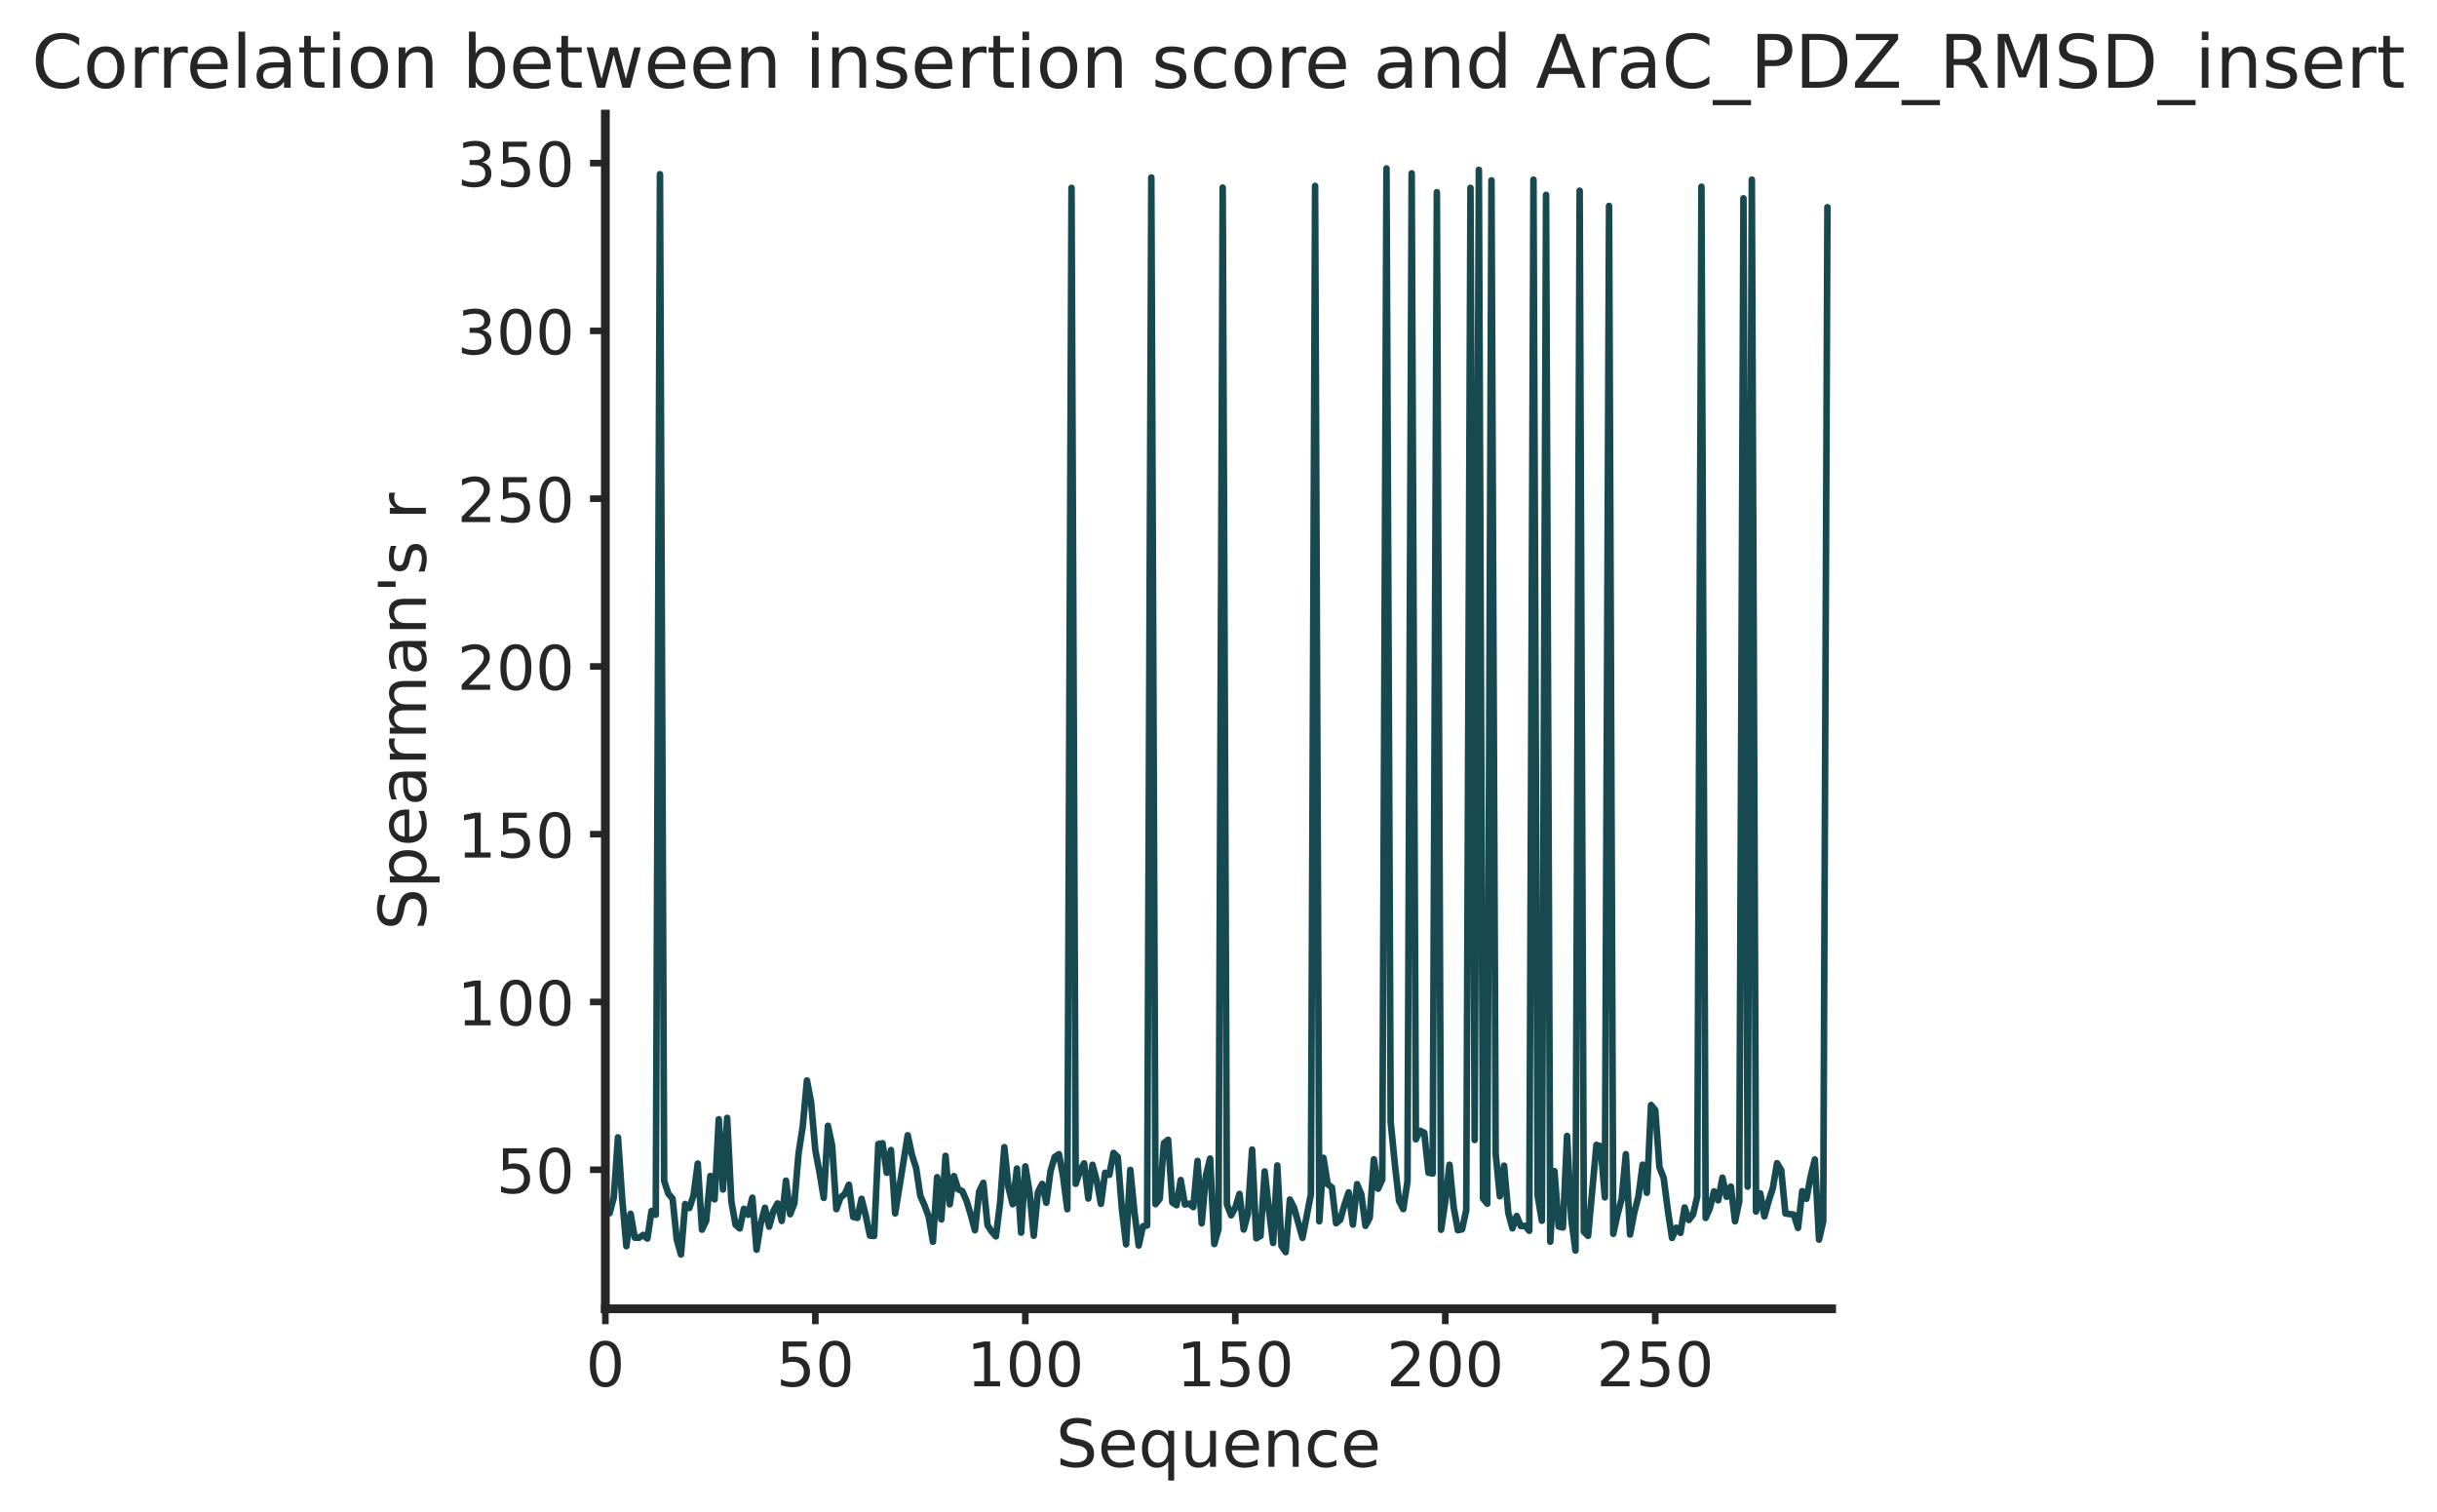 <?xml version="1.0" encoding="utf-8" standalone="no"?>
<!DOCTYPE svg PUBLIC "-//W3C//DTD SVG 1.1//EN"
  "http://www.w3.org/Graphics/SVG/1.1/DTD/svg11.dtd">
<!-- Created with matplotlib (https://matplotlib.org/) -->
<svg height="344.032pt" version="1.1" viewBox="0 0 554.473 344.032" width="554.473pt" xmlns="http://www.w3.org/2000/svg" xmlns:xlink="http://www.w3.org/1999/xlink">
 <defs>
  <style type="text/css">
*{stroke-linecap:butt;stroke-linejoin:round;}
  </style>
 </defs>
 <g id="figure_1">
  <g id="patch_1">
   <path d="M 0 344.032 
L 554.473 344.032 
L 554.473 0 
L 0 0 
z
" style="fill:#ffffff;"/>
  </g>
  <g id="axes_1">
   <g id="patch_2">
    <path d="M 137.736 297.765 
L 416.736 297.765 
L 416.736 25.965 
L 137.736 25.965 
z
" style="fill:#ffffff;"/>
   </g>
   <g id="matplotlib.axis_1">
    <g id="xtick_1">
     <g id="line2d_1">
      <defs>
       <path d="M 0 0 
L 0 3.5 
" id="m337287c656" style="stroke:#262626;stroke-width:1.5;"/>
      </defs>
      <g>
       <use style="fill:#262626;stroke:#262626;stroke-width:1.5;" x="137.736" xlink:href="#m337287c656" y="297.765"/>
      </g>
     </g>
     <g id="text_1">
      <!-- 0 -->
      <defs>
       <path d="M 31.781 66.406 
Q 24.172 66.406 20.328 58.906 
Q 16.5 51.422 16.5 36.375 
Q 16.5 21.391 20.328 13.891 
Q 24.172 6.391 31.781 6.391 
Q 39.453 6.391 43.281 13.891 
Q 47.125 21.391 47.125 36.375 
Q 47.125 51.422 43.281 58.906 
Q 39.453 66.406 31.781 66.406 
z
M 31.781 74.219 
Q 44.047 74.219 50.516 64.516 
Q 56.984 54.828 56.984 36.375 
Q 56.984 17.969 50.516 8.266 
Q 44.047 -1.422 31.781 -1.422 
Q 19.531 -1.422 13.062 8.266 
Q 6.594 17.969 6.594 36.375 
Q 6.594 54.828 13.062 64.516 
Q 19.531 74.219 31.781 74.219 
z
" id="DejaVuSans-48"/>
      </defs>
      <g style="fill:#262626;" transform="translate(133.283 315.403)scale(0.14 -0.14)">
       <use xlink:href="#DejaVuSans-48"/>
      </g>
     </g>
    </g>
    <g id="xtick_2">
     <g id="line2d_2">
      <g>
       <use style="fill:#262626;stroke:#262626;stroke-width:1.5;" x="185.51" xlink:href="#m337287c656" y="297.765"/>
      </g>
     </g>
     <g id="text_2">
      <!-- 50 -->
      <defs>
       <path d="M 10.797 72.906 
L 49.516 72.906 
L 49.516 64.594 
L 19.828 64.594 
L 19.828 46.734 
Q 21.969 47.469 24.109 47.828 
Q 26.266 48.188 28.422 48.188 
Q 40.625 48.188 47.75 41.5 
Q 54.891 34.812 54.891 23.391 
Q 54.891 11.625 47.562 5.094 
Q 40.234 -1.422 26.906 -1.422 
Q 22.312 -1.422 17.547 -0.641 
Q 12.797 0.141 7.719 1.703 
L 7.719 11.625 
Q 12.109 9.234 16.797 8.062 
Q 21.484 6.891 26.703 6.891 
Q 35.156 6.891 40.078 11.328 
Q 45.016 15.766 45.016 23.391 
Q 45.016 31 40.078 35.438 
Q 35.156 39.891 26.703 39.891 
Q 22.75 39.891 18.812 39.016 
Q 14.891 38.141 10.797 36.281 
z
" id="DejaVuSans-53"/>
      </defs>
      <g style="fill:#262626;" transform="translate(176.603 315.403)scale(0.14 -0.14)">
       <use xlink:href="#DejaVuSans-53"/>
       <use x="63.623" xlink:href="#DejaVuSans-48"/>
      </g>
     </g>
    </g>
    <g id="xtick_3">
     <g id="line2d_3">
      <g>
       <use style="fill:#262626;stroke:#262626;stroke-width:1.5;" x="233.284" xlink:href="#m337287c656" y="297.765"/>
      </g>
     </g>
     <g id="text_3">
      <!-- 100 -->
      <defs>
       <path d="M 12.406 8.297 
L 28.516 8.297 
L 28.516 63.922 
L 10.984 60.406 
L 10.984 69.391 
L 28.422 72.906 
L 38.281 72.906 
L 38.281 8.297 
L 54.391 8.297 
L 54.391 0 
L 12.406 0 
z
" id="DejaVuSans-49"/>
      </defs>
      <g style="fill:#262626;" transform="translate(219.923 315.403)scale(0.14 -0.14)">
       <use xlink:href="#DejaVuSans-49"/>
       <use x="63.623" xlink:href="#DejaVuSans-48"/>
       <use x="127.246" xlink:href="#DejaVuSans-48"/>
      </g>
     </g>
    </g>
    <g id="xtick_4">
     <g id="line2d_4">
      <g>
       <use style="fill:#262626;stroke:#262626;stroke-width:1.5;" x="281.058" xlink:href="#m337287c656" y="297.765"/>
      </g>
     </g>
     <g id="text_4">
      <!-- 150 -->
      <g style="fill:#262626;" transform="translate(267.697 315.403)scale(0.14 -0.14)">
       <use xlink:href="#DejaVuSans-49"/>
       <use x="63.623" xlink:href="#DejaVuSans-53"/>
       <use x="127.246" xlink:href="#DejaVuSans-48"/>
      </g>
     </g>
    </g>
    <g id="xtick_5">
     <g id="line2d_5">
      <g>
       <use style="fill:#262626;stroke:#262626;stroke-width:1.5;" x="328.832" xlink:href="#m337287c656" y="297.765"/>
      </g>
     </g>
     <g id="text_5">
      <!-- 200 -->
      <defs>
       <path d="M 19.188 8.297 
L 53.609 8.297 
L 53.609 0 
L 7.328 0 
L 7.328 8.297 
Q 12.938 14.109 22.625 23.891 
Q 32.328 33.688 34.812 36.531 
Q 39.547 41.844 41.422 45.531 
Q 43.312 49.219 43.312 52.781 
Q 43.312 58.594 39.234 62.25 
Q 35.156 65.922 28.609 65.922 
Q 23.969 65.922 18.812 64.312 
Q 13.672 62.703 7.812 59.422 
L 7.812 69.391 
Q 13.766 71.781 18.938 73 
Q 24.125 74.219 28.422 74.219 
Q 39.75 74.219 46.484 68.547 
Q 53.219 62.891 53.219 53.422 
Q 53.219 48.922 51.531 44.891 
Q 49.859 40.875 45.406 35.406 
Q 44.188 33.984 37.641 27.219 
Q 31.109 20.453 19.188 8.297 
z
" id="DejaVuSans-50"/>
      </defs>
      <g style="fill:#262626;" transform="translate(315.471 315.403)scale(0.14 -0.14)">
       <use xlink:href="#DejaVuSans-50"/>
       <use x="63.623" xlink:href="#DejaVuSans-48"/>
       <use x="127.246" xlink:href="#DejaVuSans-48"/>
      </g>
     </g>
    </g>
    <g id="xtick_6">
     <g id="line2d_6">
      <g>
       <use style="fill:#262626;stroke:#262626;stroke-width:1.5;" x="376.606" xlink:href="#m337287c656" y="297.765"/>
      </g>
     </g>
     <g id="text_6">
      <!-- 250 -->
      <g style="fill:#262626;" transform="translate(363.245 315.403)scale(0.14 -0.14)">
       <use xlink:href="#DejaVuSans-50"/>
       <use x="63.623" xlink:href="#DejaVuSans-53"/>
       <use x="127.246" xlink:href="#DejaVuSans-48"/>
      </g>
     </g>
    </g>
    <g id="text_7">
     <!-- Sequence -->
     <defs>
      <path d="M 53.516 70.516 
L 53.516 60.891 
Q 47.906 63.578 42.922 64.891 
Q 37.938 66.219 33.297 66.219 
Q 25.25 66.219 20.875 63.094 
Q 16.5 59.969 16.5 54.203 
Q 16.5 49.359 19.406 46.891 
Q 22.312 44.438 30.422 42.922 
L 36.375 41.703 
Q 47.406 39.594 52.656 34.297 
Q 57.906 29 57.906 20.125 
Q 57.906 9.516 50.797 4.047 
Q 43.703 -1.422 29.984 -1.422 
Q 24.812 -1.422 18.969 -0.25 
Q 13.141 0.922 6.891 3.219 
L 6.891 13.375 
Q 12.891 10.016 18.656 8.297 
Q 24.422 6.594 29.984 6.594 
Q 38.422 6.594 43.016 9.906 
Q 47.609 13.234 47.609 19.391 
Q 47.609 24.75 44.312 27.781 
Q 41.016 30.812 33.5 32.328 
L 27.484 33.5 
Q 16.453 35.688 11.516 40.375 
Q 6.594 45.062 6.594 53.422 
Q 6.594 63.094 13.406 68.656 
Q 20.219 74.219 32.172 74.219 
Q 37.312 74.219 42.625 73.281 
Q 47.953 72.359 53.516 70.516 
z
" id="DejaVuSans-83"/>
      <path d="M 56.203 29.594 
L 56.203 25.203 
L 14.891 25.203 
Q 15.484 15.922 20.484 11.062 
Q 25.484 6.203 34.422 6.203 
Q 39.594 6.203 44.453 7.469 
Q 49.312 8.734 54.109 11.281 
L 54.109 2.781 
Q 49.266 0.734 44.188 -0.344 
Q 39.109 -1.422 33.891 -1.422 
Q 20.797 -1.422 13.156 6.188 
Q 5.516 13.812 5.516 26.812 
Q 5.516 40.234 12.766 48.109 
Q 20.016 56 32.328 56 
Q 43.359 56 49.781 48.891 
Q 56.203 41.797 56.203 29.594 
z
M 47.219 32.234 
Q 47.125 39.594 43.094 43.984 
Q 39.062 48.391 32.422 48.391 
Q 24.906 48.391 20.391 44.141 
Q 15.875 39.891 15.188 32.172 
z
" id="DejaVuSans-101"/>
      <path d="M 14.797 27.297 
Q 14.797 17.391 18.875 11.75 
Q 22.953 6.109 30.078 6.109 
Q 37.203 6.109 41.297 11.75 
Q 45.406 17.391 45.406 27.297 
Q 45.406 37.203 41.297 42.844 
Q 37.203 48.484 30.078 48.484 
Q 22.953 48.484 18.875 42.844 
Q 14.797 37.203 14.797 27.297 
z
M 45.406 8.203 
Q 42.578 3.328 38.25 0.953 
Q 33.938 -1.422 27.875 -1.422 
Q 17.969 -1.422 11.734 6.484 
Q 5.516 14.406 5.516 27.297 
Q 5.516 40.188 11.734 48.094 
Q 17.969 56 27.875 56 
Q 33.938 56 38.25 53.625 
Q 42.578 51.266 45.406 46.391 
L 45.406 54.688 
L 54.391 54.688 
L 54.391 -20.797 
L 45.406 -20.797 
z
" id="DejaVuSans-113"/>
      <path d="M 8.5 21.578 
L 8.5 54.688 
L 17.484 54.688 
L 17.484 21.922 
Q 17.484 14.156 20.5 10.266 
Q 23.531 6.391 29.594 6.391 
Q 36.859 6.391 41.078 11.031 
Q 45.312 15.672 45.312 23.688 
L 45.312 54.688 
L 54.297 54.688 
L 54.297 0 
L 45.312 0 
L 45.312 8.406 
Q 42.047 3.422 37.719 1 
Q 33.406 -1.422 27.688 -1.422 
Q 18.266 -1.422 13.375 4.438 
Q 8.5 10.297 8.5 21.578 
z
M 31.109 56 
z
" id="DejaVuSans-117"/>
      <path d="M 54.891 33.016 
L 54.891 0 
L 45.906 0 
L 45.906 32.719 
Q 45.906 40.484 42.875 44.328 
Q 39.844 48.188 33.797 48.188 
Q 26.516 48.188 22.312 43.547 
Q 18.109 38.922 18.109 30.906 
L 18.109 0 
L 9.078 0 
L 9.078 54.688 
L 18.109 54.688 
L 18.109 46.188 
Q 21.344 51.125 25.703 53.562 
Q 30.078 56 35.797 56 
Q 45.219 56 50.047 50.172 
Q 54.891 44.344 54.891 33.016 
z
" id="DejaVuSans-110"/>
      <path d="M 48.781 52.594 
L 48.781 44.188 
Q 44.969 46.297 41.141 47.344 
Q 37.312 48.391 33.406 48.391 
Q 24.656 48.391 19.812 42.844 
Q 14.984 37.312 14.984 27.297 
Q 14.984 17.281 19.812 11.734 
Q 24.656 6.203 33.406 6.203 
Q 37.312 6.203 41.141 7.25 
Q 44.969 8.297 48.781 10.406 
L 48.781 2.094 
Q 45.016 0.344 40.984 -0.531 
Q 36.969 -1.422 32.422 -1.422 
Q 20.062 -1.422 12.781 6.344 
Q 5.516 14.109 5.516 27.297 
Q 5.516 40.672 12.859 48.328 
Q 20.219 56 33.016 56 
Q 37.156 56 41.109 55.141 
Q 45.062 54.297 48.781 52.594 
z
" id="DejaVuSans-99"/>
     </defs>
     <g style="fill:#262626;" transform="translate(240.239 333.712)scale(0.15 -0.15)">
      <use xlink:href="#DejaVuSans-83"/>
      <use x="63.477" xlink:href="#DejaVuSans-101"/>
      <use x="125" xlink:href="#DejaVuSans-113"/>
      <use x="188.477" xlink:href="#DejaVuSans-117"/>
      <use x="251.855" xlink:href="#DejaVuSans-101"/>
      <use x="313.379" xlink:href="#DejaVuSans-110"/>
      <use x="376.758" xlink:href="#DejaVuSans-99"/>
      <use x="431.738" xlink:href="#DejaVuSans-101"/>
     </g>
    </g>
   </g>
   <g id="matplotlib.axis_2">
    <g id="ytick_1">
     <g id="line2d_7">
      <defs>
       <path d="M 0 0 
L -3.5 0 
" id="m2edcc9184a" style="stroke:#262626;stroke-width:1.5;"/>
      </defs>
      <g>
       <use style="fill:#262626;stroke:#262626;stroke-width:1.5;" x="137.736" xlink:href="#m2edcc9184a" y="266.126"/>
      </g>
     </g>
     <g id="text_8">
      <!-- 50 -->
      <g style="fill:#262626;" transform="translate(112.921 271.445)scale(0.14 -0.14)">
       <use xlink:href="#DejaVuSans-53"/>
       <use x="63.623" xlink:href="#DejaVuSans-48"/>
      </g>
     </g>
    </g>
    <g id="ytick_2">
     <g id="line2d_8">
      <g>
       <use style="fill:#262626;stroke:#262626;stroke-width:1.5;" x="137.736" xlink:href="#m2edcc9184a" y="227.957"/>
      </g>
     </g>
     <g id="text_9">
      <!-- 100 -->
      <g style="fill:#262626;" transform="translate(104.014 233.276)scale(0.14 -0.14)">
       <use xlink:href="#DejaVuSans-49"/>
       <use x="63.623" xlink:href="#DejaVuSans-48"/>
       <use x="127.246" xlink:href="#DejaVuSans-48"/>
      </g>
     </g>
    </g>
    <g id="ytick_3">
     <g id="line2d_9">
      <g>
       <use style="fill:#262626;stroke:#262626;stroke-width:1.5;" x="137.736" xlink:href="#m2edcc9184a" y="189.788"/>
      </g>
     </g>
     <g id="text_10">
      <!-- 150 -->
      <g style="fill:#262626;" transform="translate(104.014 195.107)scale(0.14 -0.14)">
       <use xlink:href="#DejaVuSans-49"/>
       <use x="63.623" xlink:href="#DejaVuSans-53"/>
       <use x="127.246" xlink:href="#DejaVuSans-48"/>
      </g>
     </g>
    </g>
    <g id="ytick_4">
     <g id="line2d_10">
      <g>
       <use style="fill:#262626;stroke:#262626;stroke-width:1.5;" x="137.736" xlink:href="#m2edcc9184a" y="151.62"/>
      </g>
     </g>
     <g id="text_11">
      <!-- 200 -->
      <g style="fill:#262626;" transform="translate(104.014 156.939)scale(0.14 -0.14)">
       <use xlink:href="#DejaVuSans-50"/>
       <use x="63.623" xlink:href="#DejaVuSans-48"/>
       <use x="127.246" xlink:href="#DejaVuSans-48"/>
      </g>
     </g>
    </g>
    <g id="ytick_5">
     <g id="line2d_11">
      <g>
       <use style="fill:#262626;stroke:#262626;stroke-width:1.5;" x="137.736" xlink:href="#m2edcc9184a" y="113.451"/>
      </g>
     </g>
     <g id="text_12">
      <!-- 250 -->
      <g style="fill:#262626;" transform="translate(104.014 118.77)scale(0.14 -0.14)">
       <use xlink:href="#DejaVuSans-50"/>
       <use x="63.623" xlink:href="#DejaVuSans-53"/>
       <use x="127.246" xlink:href="#DejaVuSans-48"/>
      </g>
     </g>
    </g>
    <g id="ytick_6">
     <g id="line2d_12">
      <g>
       <use style="fill:#262626;stroke:#262626;stroke-width:1.5;" x="137.736" xlink:href="#m2edcc9184a" y="75.282"/>
      </g>
     </g>
     <g id="text_13">
      <!-- 300 -->
      <defs>
       <path d="M 40.578 39.312 
Q 47.656 37.797 51.625 33 
Q 55.609 28.219 55.609 21.188 
Q 55.609 10.406 48.188 4.484 
Q 40.766 -1.422 27.094 -1.422 
Q 22.516 -1.422 17.656 -0.516 
Q 12.797 0.391 7.625 2.203 
L 7.625 11.719 
Q 11.719 9.328 16.594 8.109 
Q 21.484 6.891 26.812 6.891 
Q 36.078 6.891 40.938 10.547 
Q 45.797 14.203 45.797 21.188 
Q 45.797 27.641 41.281 31.266 
Q 36.766 34.906 28.719 34.906 
L 20.219 34.906 
L 20.219 43.016 
L 29.109 43.016 
Q 36.375 43.016 40.234 45.922 
Q 44.094 48.828 44.094 54.297 
Q 44.094 59.906 40.109 62.906 
Q 36.141 65.922 28.719 65.922 
Q 24.656 65.922 20.016 65.031 
Q 15.375 64.156 9.812 62.312 
L 9.812 71.094 
Q 15.438 72.656 20.344 73.438 
Q 25.25 74.219 29.594 74.219 
Q 40.828 74.219 47.359 69.109 
Q 53.906 64.016 53.906 55.328 
Q 53.906 49.266 50.438 45.094 
Q 46.969 40.922 40.578 39.312 
z
" id="DejaVuSans-51"/>
      </defs>
      <g style="fill:#262626;" transform="translate(104.014 80.601)scale(0.14 -0.14)">
       <use xlink:href="#DejaVuSans-51"/>
       <use x="63.623" xlink:href="#DejaVuSans-48"/>
       <use x="127.246" xlink:href="#DejaVuSans-48"/>
      </g>
     </g>
    </g>
    <g id="ytick_7">
     <g id="line2d_13">
      <g>
       <use style="fill:#262626;stroke:#262626;stroke-width:1.5;" x="137.736" xlink:href="#m2edcc9184a" y="37.114"/>
      </g>
     </g>
     <g id="text_14">
      <!-- 350 -->
      <g style="fill:#262626;" transform="translate(104.014 42.433)scale(0.14 -0.14)">
       <use xlink:href="#DejaVuSans-51"/>
       <use x="63.623" xlink:href="#DejaVuSans-53"/>
       <use x="127.246" xlink:href="#DejaVuSans-48"/>
      </g>
     </g>
    </g>
    <g id="text_15">
     <!-- Spearman's r -->
     <defs>
      <path d="M 18.109 8.203 
L 18.109 -20.797 
L 9.078 -20.797 
L 9.078 54.688 
L 18.109 54.688 
L 18.109 46.391 
Q 20.953 51.266 25.266 53.625 
Q 29.594 56 35.594 56 
Q 45.562 56 51.781 48.094 
Q 58.016 40.188 58.016 27.297 
Q 58.016 14.406 51.781 6.484 
Q 45.562 -1.422 35.594 -1.422 
Q 29.594 -1.422 25.266 0.953 
Q 20.953 3.328 18.109 8.203 
z
M 48.688 27.297 
Q 48.688 37.203 44.609 42.844 
Q 40.531 48.484 33.406 48.484 
Q 26.266 48.484 22.188 42.844 
Q 18.109 37.203 18.109 27.297 
Q 18.109 17.391 22.188 11.75 
Q 26.266 6.109 33.406 6.109 
Q 40.531 6.109 44.609 11.75 
Q 48.688 17.391 48.688 27.297 
z
" id="DejaVuSans-112"/>
      <path d="M 34.281 27.484 
Q 23.391 27.484 19.188 25 
Q 14.984 22.516 14.984 16.5 
Q 14.984 11.719 18.141 8.906 
Q 21.297 6.109 26.703 6.109 
Q 34.188 6.109 38.703 11.406 
Q 43.219 16.703 43.219 25.484 
L 43.219 27.484 
z
M 52.203 31.203 
L 52.203 0 
L 43.219 0 
L 43.219 8.297 
Q 40.141 3.328 35.547 0.953 
Q 30.953 -1.422 24.312 -1.422 
Q 15.922 -1.422 10.953 3.297 
Q 6 8.016 6 15.922 
Q 6 25.141 12.172 29.828 
Q 18.359 34.516 30.609 34.516 
L 43.219 34.516 
L 43.219 35.406 
Q 43.219 41.609 39.141 45 
Q 35.062 48.391 27.688 48.391 
Q 23 48.391 18.547 47.266 
Q 14.109 46.141 10.016 43.891 
L 10.016 52.203 
Q 14.938 54.109 19.578 55.047 
Q 24.219 56 28.609 56 
Q 40.484 56 46.344 49.844 
Q 52.203 43.703 52.203 31.203 
z
" id="DejaVuSans-97"/>
      <path d="M 41.109 46.297 
Q 39.594 47.172 37.812 47.578 
Q 36.031 48 33.891 48 
Q 26.266 48 22.188 43.047 
Q 18.109 38.094 18.109 28.812 
L 18.109 0 
L 9.078 0 
L 9.078 54.688 
L 18.109 54.688 
L 18.109 46.188 
Q 20.953 51.172 25.484 53.578 
Q 30.031 56 36.531 56 
Q 37.453 56 38.578 55.875 
Q 39.703 55.766 41.062 55.516 
z
" id="DejaVuSans-114"/>
      <path d="M 52 44.188 
Q 55.375 50.25 60.062 53.125 
Q 64.75 56 71.094 56 
Q 79.641 56 84.281 50.016 
Q 88.922 44.047 88.922 33.016 
L 88.922 0 
L 79.891 0 
L 79.891 32.719 
Q 79.891 40.578 77.094 44.375 
Q 74.312 48.188 68.609 48.188 
Q 61.625 48.188 57.562 43.547 
Q 53.516 38.922 53.516 30.906 
L 53.516 0 
L 44.484 0 
L 44.484 32.719 
Q 44.484 40.625 41.703 44.406 
Q 38.922 48.188 33.109 48.188 
Q 26.219 48.188 22.156 43.531 
Q 18.109 38.875 18.109 30.906 
L 18.109 0 
L 9.078 0 
L 9.078 54.688 
L 18.109 54.688 
L 18.109 46.188 
Q 21.188 51.219 25.484 53.609 
Q 29.781 56 35.688 56 
Q 41.656 56 45.828 52.969 
Q 50 49.953 52 44.188 
z
" id="DejaVuSans-109"/>
      <path d="M 17.922 72.906 
L 17.922 45.797 
L 9.625 45.797 
L 9.625 72.906 
z
" id="DejaVuSans-39"/>
      <path d="M 44.281 53.078 
L 44.281 44.578 
Q 40.484 46.531 36.375 47.5 
Q 32.281 48.484 27.875 48.484 
Q 21.188 48.484 17.844 46.438 
Q 14.5 44.391 14.5 40.281 
Q 14.5 37.156 16.891 35.375 
Q 19.281 33.594 26.516 31.984 
L 29.594 31.297 
Q 39.156 29.25 43.188 25.516 
Q 47.219 21.781 47.219 15.094 
Q 47.219 7.469 41.188 3.016 
Q 35.156 -1.422 24.609 -1.422 
Q 20.219 -1.422 15.453 -0.562 
Q 10.688 0.297 5.422 2 
L 5.422 11.281 
Q 10.406 8.688 15.234 7.391 
Q 20.062 6.109 24.812 6.109 
Q 31.156 6.109 34.562 8.281 
Q 37.984 10.453 37.984 14.406 
Q 37.984 18.062 35.516 20.016 
Q 33.062 21.969 24.703 23.781 
L 21.578 24.516 
Q 13.234 26.266 9.516 29.906 
Q 5.812 33.547 5.812 39.891 
Q 5.812 47.609 11.281 51.797 
Q 16.75 56 26.812 56 
Q 31.781 56 36.172 55.266 
Q 40.578 54.547 44.281 53.078 
z
" id="DejaVuSans-115"/>
      <path id="DejaVuSans-32"/>
     </defs>
     <g style="fill:#262626;" transform="translate(96.894 211.641)rotate(-90)scale(0.15 -0.15)">
      <use xlink:href="#DejaVuSans-83"/>
      <use x="63.477" xlink:href="#DejaVuSans-112"/>
      <use x="126.953" xlink:href="#DejaVuSans-101"/>
      <use x="188.477" xlink:href="#DejaVuSans-97"/>
      <use x="249.756" xlink:href="#DejaVuSans-114"/>
      <use x="289.119" xlink:href="#DejaVuSans-109"/>
      <use x="386.531" xlink:href="#DejaVuSans-97"/>
      <use x="447.811" xlink:href="#DejaVuSans-110"/>
      <use x="511.189" xlink:href="#DejaVuSans-39"/>
      <use x="538.68" xlink:href="#DejaVuSans-115"/>
      <use x="590.779" xlink:href="#DejaVuSans-32"/>
      <use x="622.566" xlink:href="#DejaVuSans-114"/>
     </g>
    </g>
   </g>
   <g id="line2d_14">
    <path clip-path="url(#p4c42e54d33)" d="M 137.736 273.068 
L 138.692 276.019 
L 139.647 272.466 
L 140.603 258.753 
L 141.558 272.654 
L 142.514 283.523 
L 143.469 276.146 
L 144.425 281.579 
L 145.38 281.601 
L 146.336 280.954 
L 147.291 281.781 
L 148.247 275.499 
L 149.202 276.354 
L 150.158 39.63 
L 151.113 268.685 
L 152.069 271.588 
L 153.024 272.694 
L 153.98 282.032 
L 154.935 285.411 
L 155.89 273.926 
L 156.846 274.845 
L 157.801 271.949 
L 158.757 264.722 
L 159.712 279.761 
L 160.668 277.766 
L 161.623 267.543 
L 162.579 272.876 
L 163.534 254.648 
L 164.49 270.625 
L 165.445 254.328 
L 166.401 273.335 
L 167.356 278.644 
L 168.312 279.481 
L 169.267 275.009 
L 170.223 276.363 
L 171.178 272.483 
L 172.134 284.318 
L 173.089 278.315 
L 174.045 274.778 
L 175 279.077 
L 175.956 275.561 
L 176.911 273.793 
L 177.867 277.772 
L 178.822 268.606 
L 179.777 276.242 
L 180.733 273.799 
L 181.688 262.452 
L 182.644 256.261 
L 183.599 245.817 
L 184.555 250.876 
L 185.51 261.706 
L 186.466 266.751 
L 187.421 272.539 
L 188.377 256.121 
L 189.332 260.684 
L 190.288 275.096 
L 191.243 272.421 
L 192.199 271.677 
L 193.154 269.542 
L 194.11 276.856 
L 195.065 277.086 
L 196.021 272.743 
L 196.976 276.526 
L 197.932 281.116 
L 198.887 281.198 
L 199.843 260.273 
L 200.798 260.099 
L 201.753 266.821 
L 202.709 261.644 
L 203.664 276.07 
L 206.531 258.282 
L 207.486 262.737 
L 208.442 265.739 
L 209.397 272.078 
L 210.353 274.234 
L 211.308 276.847 
L 212.264 282.509 
L 213.219 267.823 
L 214.175 277.431 
L 215.13 262.957 
L 216.086 274.003 
L 217.041 267.571 
L 217.997 270.577 
L 218.952 270.995 
L 219.908 273.188 
L 220.863 276.335 
L 221.819 279.892 
L 222.774 271.125 
L 223.73 269.102 
L 224.685 278.759 
L 225.64 280.192 
L 226.596 281.289 
L 227.551 273.62 
L 228.507 260.986 
L 229.462 270.169 
L 230.418 273.986 
L 231.373 265.845 
L 232.329 280.432 
L 233.284 265.359 
L 234.24 271.227 
L 235.195 281.134 
L 236.151 271.242 
L 237.106 269.351 
L 238.062 273.642 
L 239.017 266.43 
L 239.973 263.219 
L 240.928 262.582 
L 241.884 267.703 
L 242.839 275.113 
L 243.795 42.731 
L 244.75 269.338 
L 245.706 266.329 
L 246.661 264.67 
L 247.617 272.677 
L 248.572 265 
L 249.527 268.613 
L 250.483 273.897 
L 251.438 266.814 
L 252.394 267.285 
L 253.349 262.293 
L 254.305 263.211 
L 255.26 275.127 
L 256.216 283.105 
L 257.171 266.159 
L 258.127 275.934 
L 259.082 283.365 
L 260.038 279.003 
L 260.993 278.81 
L 261.949 40.368 
L 262.904 273.969 
L 263.86 272.74 
L 264.815 260.07 
L 265.771 259.308 
L 266.726 273.552 
L 267.682 274.188 
L 268.637 268.467 
L 269.593 274.038 
L 270.548 273.827 
L 271.503 274.631 
L 272.459 264.121 
L 273.414 278.327 
L 274.37 267.493 
L 275.325 263.582 
L 276.281 283.034 
L 277.236 279.639 
L 278.192 42.673 
L 279.147 273.989 
L 280.103 276.491 
L 281.058 274.773 
L 282.014 271.622 
L 282.969 279.734 
L 283.925 276.108 
L 284.88 261.534 
L 285.836 281.726 
L 286.791 281.189 
L 287.747 266.51 
L 288.702 275.188 
L 289.658 282.794 
L 290.613 265.148 
L 291.569 283.448 
L 292.524 284.882 
L 293.48 272.9 
L 294.435 274.8 
L 296.346 281.635 
L 298.257 271.703 
L 299.212 42.292 
L 300.168 277.863 
L 301.123 263.415 
L 302.079 269.417 
L 303.034 270.142 
L 303.99 278.302 
L 304.945 277.498 
L 305.901 274.079 
L 306.856 271.27 
L 307.812 278.608 
L 308.767 269.4 
L 309.723 271.72 
L 310.678 278.894 
L 311.634 277.072 
L 312.589 263.762 
L 313.545 270.45 
L 314.5 268.355 
L 315.456 38.32 
L 316.411 255.246 
L 317.367 264.947 
L 318.322 273.224 
L 319.277 275.084 
L 320.233 268.781 
L 321.188 39.441 
L 322.144 259.211 
L 323.099 257.263 
L 324.055 257.709 
L 325.01 266.801 
L 325.966 266.997 
L 326.921 43.723 
L 327.877 279.786 
L 328.832 273.354 
L 329.788 264.984 
L 330.743 274.646 
L 331.699 279.89 
L 332.654 279.678 
L 333.61 275.271 
L 334.565 42.735 
L 335.521 259.368 
L 336.476 38.637 
L 337.432 272.692 
L 338.387 273.854 
L 339.343 41.035 
L 340.298 262.525 
L 341.253 272.157 
L 342.209 265.205 
L 343.164 275.889 
L 344.12 279.462 
L 345.075 276.644 
L 346.031 278.953 
L 346.986 278.887 
L 347.942 280.007 
L 348.897 40.864 
L 349.853 272.022 
L 350.808 277.737 
L 351.764 44.329 
L 352.719 282.506 
L 353.675 266.442 
L 354.63 279.049 
L 355.586 279.271 
L 356.541 258.426 
L 357.497 277.269 
L 358.452 284.518 
L 359.408 43.392 
L 360.363 280.23 
L 361.319 281.176 
L 363.23 260.469 
L 364.185 260.789 
L 365.14 272.421 
L 366.096 46.846 
L 367.051 280.706 
L 368.007 276.413 
L 368.962 272.756 
L 369.918 262.58 
L 370.873 280.868 
L 371.829 275.877 
L 372.784 272.192 
L 373.74 264.964 
L 374.695 271.369 
L 375.651 251.393 
L 376.606 252.533 
L 377.562 265.568 
L 378.517 267.976 
L 379.473 275.376 
L 380.428 281.652 
L 381.384 279.317 
L 382.339 280.494 
L 383.295 274.707 
L 384.25 277.573 
L 385.206 276.318 
L 386.161 272.239 
L 387.117 42.48 
L 388.072 277.088 
L 389.027 274.883 
L 389.983 271.046 
L 390.938 273.09 
L 391.894 267.925 
L 392.849 272.291 
L 393.805 269.957 
L 394.76 277.863 
L 395.716 273.319 
L 396.671 45.116 
L 397.627 269.979 
L 398.582 40.861 
L 399.538 275.647 
L 400.493 271.502 
L 401.449 276.742 
L 402.404 273.256 
L 403.36 270.301 
L 404.315 264.63 
L 405.271 266.212 
L 406.226 276.085 
L 408.137 276.339 
L 409.093 279.359 
L 410.048 271.001 
L 411.003 272.744 
L 411.959 267.668 
L 412.914 263.796 
L 413.87 282.022 
L 414.825 277.85 
L 415.781 47.147 
L 415.781 47.147 
" style="fill:none;stroke:#174950;stroke-linecap:round;stroke-width:1.5;"/>
   </g>
   <g id="patch_3">
    <path d="M 137.736 297.765 
L 137.736 25.965 
" style="fill:none;stroke:#262626;stroke-linecap:square;stroke-linejoin:miter;stroke-width:2;"/>
   </g>
   <g id="patch_4">
    <path d="M 137.736 297.765 
L 416.736 297.765 
" style="fill:none;stroke:#262626;stroke-linecap:square;stroke-linejoin:miter;stroke-width:2;"/>
   </g>
   <g id="text_16">
    <!-- Correlation between insertion score and AraC_PDZ_RMSD_insert -->
    <defs>
     <path d="M 64.406 67.281 
L 64.406 56.891 
Q 59.422 61.531 53.781 63.812 
Q 48.141 66.109 41.797 66.109 
Q 29.297 66.109 22.656 58.469 
Q 16.016 50.828 16.016 36.375 
Q 16.016 21.969 22.656 14.328 
Q 29.297 6.688 41.797 6.688 
Q 48.141 6.688 53.781 8.984 
Q 59.422 11.281 64.406 15.922 
L 64.406 5.609 
Q 59.234 2.094 53.438 0.328 
Q 47.656 -1.422 41.219 -1.422 
Q 24.656 -1.422 15.125 8.703 
Q 5.609 18.844 5.609 36.375 
Q 5.609 53.953 15.125 64.078 
Q 24.656 74.219 41.219 74.219 
Q 47.75 74.219 53.531 72.484 
Q 59.328 70.75 64.406 67.281 
z
" id="DejaVuSans-67"/>
     <path d="M 30.609 48.391 
Q 23.391 48.391 19.188 42.75 
Q 14.984 37.109 14.984 27.297 
Q 14.984 17.484 19.156 11.844 
Q 23.344 6.203 30.609 6.203 
Q 37.797 6.203 41.984 11.859 
Q 46.188 17.531 46.188 27.297 
Q 46.188 37.016 41.984 42.703 
Q 37.797 48.391 30.609 48.391 
z
M 30.609 56 
Q 42.328 56 49.016 48.375 
Q 55.719 40.766 55.719 27.297 
Q 55.719 13.875 49.016 6.219 
Q 42.328 -1.422 30.609 -1.422 
Q 18.844 -1.422 12.172 6.219 
Q 5.516 13.875 5.516 27.297 
Q 5.516 40.766 12.172 48.375 
Q 18.844 56 30.609 56 
z
" id="DejaVuSans-111"/>
     <path d="M 9.422 75.984 
L 18.406 75.984 
L 18.406 0 
L 9.422 0 
z
" id="DejaVuSans-108"/>
     <path d="M 18.312 70.219 
L 18.312 54.688 
L 36.812 54.688 
L 36.812 47.703 
L 18.312 47.703 
L 18.312 18.016 
Q 18.312 11.328 20.141 9.422 
Q 21.969 7.516 27.594 7.516 
L 36.812 7.516 
L 36.812 0 
L 27.594 0 
Q 17.188 0 13.234 3.875 
Q 9.281 7.766 9.281 18.016 
L 9.281 47.703 
L 2.688 47.703 
L 2.688 54.688 
L 9.281 54.688 
L 9.281 70.219 
z
" id="DejaVuSans-116"/>
     <path d="M 9.422 54.688 
L 18.406 54.688 
L 18.406 0 
L 9.422 0 
z
M 9.422 75.984 
L 18.406 75.984 
L 18.406 64.594 
L 9.422 64.594 
z
" id="DejaVuSans-105"/>
     <path d="M 48.688 27.297 
Q 48.688 37.203 44.609 42.844 
Q 40.531 48.484 33.406 48.484 
Q 26.266 48.484 22.188 42.844 
Q 18.109 37.203 18.109 27.297 
Q 18.109 17.391 22.188 11.75 
Q 26.266 6.109 33.406 6.109 
Q 40.531 6.109 44.609 11.75 
Q 48.688 17.391 48.688 27.297 
z
M 18.109 46.391 
Q 20.953 51.266 25.266 53.625 
Q 29.594 56 35.594 56 
Q 45.562 56 51.781 48.094 
Q 58.016 40.188 58.016 27.297 
Q 58.016 14.406 51.781 6.484 
Q 45.562 -1.422 35.594 -1.422 
Q 29.594 -1.422 25.266 0.953 
Q 20.953 3.328 18.109 8.203 
L 18.109 0 
L 9.078 0 
L 9.078 75.984 
L 18.109 75.984 
z
" id="DejaVuSans-98"/>
     <path d="M 4.203 54.688 
L 13.188 54.688 
L 24.422 12.016 
L 35.594 54.688 
L 46.188 54.688 
L 57.422 12.016 
L 68.609 54.688 
L 77.594 54.688 
L 63.281 0 
L 52.688 0 
L 40.922 44.828 
L 29.109 0 
L 18.5 0 
z
" id="DejaVuSans-119"/>
     <path d="M 45.406 46.391 
L 45.406 75.984 
L 54.391 75.984 
L 54.391 0 
L 45.406 0 
L 45.406 8.203 
Q 42.578 3.328 38.25 0.953 
Q 33.938 -1.422 27.875 -1.422 
Q 17.969 -1.422 11.734 6.484 
Q 5.516 14.406 5.516 27.297 
Q 5.516 40.188 11.734 48.094 
Q 17.969 56 27.875 56 
Q 33.938 56 38.25 53.625 
Q 42.578 51.266 45.406 46.391 
z
M 14.797 27.297 
Q 14.797 17.391 18.875 11.75 
Q 22.953 6.109 30.078 6.109 
Q 37.203 6.109 41.297 11.75 
Q 45.406 17.391 45.406 27.297 
Q 45.406 37.203 41.297 42.844 
Q 37.203 48.484 30.078 48.484 
Q 22.953 48.484 18.875 42.844 
Q 14.797 37.203 14.797 27.297 
z
" id="DejaVuSans-100"/>
     <path d="M 34.188 63.188 
L 20.797 26.906 
L 47.609 26.906 
z
M 28.609 72.906 
L 39.797 72.906 
L 67.578 0 
L 57.328 0 
L 50.688 18.703 
L 17.828 18.703 
L 11.188 0 
L 0.781 0 
z
" id="DejaVuSans-65"/>
     <path d="M 50.984 -16.609 
L 50.984 -23.578 
L -0.984 -23.578 
L -0.984 -16.609 
z
" id="DejaVuSans-95"/>
     <path d="M 19.672 64.797 
L 19.672 37.406 
L 32.078 37.406 
Q 38.969 37.406 42.719 40.969 
Q 46.484 44.531 46.484 51.125 
Q 46.484 57.672 42.719 61.234 
Q 38.969 64.797 32.078 64.797 
z
M 9.812 72.906 
L 32.078 72.906 
Q 44.344 72.906 50.609 67.359 
Q 56.891 61.812 56.891 51.125 
Q 56.891 40.328 50.609 34.812 
Q 44.344 29.297 32.078 29.297 
L 19.672 29.297 
L 19.672 0 
L 9.812 0 
z
" id="DejaVuSans-80"/>
     <path d="M 19.672 64.797 
L 19.672 8.109 
L 31.594 8.109 
Q 46.688 8.109 53.688 14.938 
Q 60.688 21.781 60.688 36.531 
Q 60.688 51.172 53.688 57.984 
Q 46.688 64.797 31.594 64.797 
z
M 9.812 72.906 
L 30.078 72.906 
Q 51.266 72.906 61.172 64.094 
Q 71.094 55.281 71.094 36.531 
Q 71.094 17.672 61.125 8.828 
Q 51.172 0 30.078 0 
L 9.812 0 
z
" id="DejaVuSans-68"/>
     <path d="M 5.609 72.906 
L 62.891 72.906 
L 62.891 65.375 
L 16.797 8.297 
L 64.016 8.297 
L 64.016 0 
L 4.5 0 
L 4.5 7.516 
L 50.594 64.594 
L 5.609 64.594 
z
" id="DejaVuSans-90"/>
     <path d="M 44.391 34.188 
Q 47.562 33.109 50.562 29.594 
Q 53.562 26.078 56.594 19.922 
L 66.609 0 
L 56 0 
L 46.688 18.703 
Q 43.062 26.031 39.672 28.422 
Q 36.281 30.812 30.422 30.812 
L 19.672 30.812 
L 19.672 0 
L 9.812 0 
L 9.812 72.906 
L 32.078 72.906 
Q 44.578 72.906 50.734 67.672 
Q 56.891 62.453 56.891 51.906 
Q 56.891 45.016 53.688 40.469 
Q 50.484 35.938 44.391 34.188 
z
M 19.672 64.797 
L 19.672 38.922 
L 32.078 38.922 
Q 39.203 38.922 42.844 42.219 
Q 46.484 45.516 46.484 51.906 
Q 46.484 58.297 42.844 61.547 
Q 39.203 64.797 32.078 64.797 
z
" id="DejaVuSans-82"/>
     <path d="M 9.812 72.906 
L 24.516 72.906 
L 43.109 23.297 
L 61.812 72.906 
L 76.516 72.906 
L 76.516 0 
L 66.891 0 
L 66.891 64.016 
L 48.094 14.016 
L 38.188 14.016 
L 19.391 64.016 
L 19.391 0 
L 9.812 0 
z
" id="DejaVuSans-77"/>
    </defs>
    <g style="fill:#262626;" transform="translate(7.2 19.965)scale(0.168 -0.168)">
     <use xlink:href="#DejaVuSans-67"/>
     <use x="69.824" xlink:href="#DejaVuSans-111"/>
     <use x="131.006" xlink:href="#DejaVuSans-114"/>
     <use x="170.369" xlink:href="#DejaVuSans-114"/>
     <use x="209.232" xlink:href="#DejaVuSans-101"/>
     <use x="270.756" xlink:href="#DejaVuSans-108"/>
     <use x="298.539" xlink:href="#DejaVuSans-97"/>
     <use x="359.818" xlink:href="#DejaVuSans-116"/>
     <use x="399.027" xlink:href="#DejaVuSans-105"/>
     <use x="426.811" xlink:href="#DejaVuSans-111"/>
     <use x="487.992" xlink:href="#DejaVuSans-110"/>
     <use x="551.371" xlink:href="#DejaVuSans-32"/>
     <use x="583.158" xlink:href="#DejaVuSans-98"/>
     <use x="646.635" xlink:href="#DejaVuSans-101"/>
     <use x="708.158" xlink:href="#DejaVuSans-116"/>
     <use x="747.367" xlink:href="#DejaVuSans-119"/>
     <use x="829.154" xlink:href="#DejaVuSans-101"/>
     <use x="890.678" xlink:href="#DejaVuSans-101"/>
     <use x="952.201" xlink:href="#DejaVuSans-110"/>
     <use x="1015.58" xlink:href="#DejaVuSans-32"/>
     <use x="1047.367" xlink:href="#DejaVuSans-105"/>
     <use x="1075.15" xlink:href="#DejaVuSans-110"/>
     <use x="1138.529" xlink:href="#DejaVuSans-115"/>
     <use x="1190.629" xlink:href="#DejaVuSans-101"/>
     <use x="1252.152" xlink:href="#DejaVuSans-114"/>
     <use x="1293.266" xlink:href="#DejaVuSans-116"/>
     <use x="1332.475" xlink:href="#DejaVuSans-105"/>
     <use x="1360.258" xlink:href="#DejaVuSans-111"/>
     <use x="1421.439" xlink:href="#DejaVuSans-110"/>
     <use x="1484.818" xlink:href="#DejaVuSans-32"/>
     <use x="1516.605" xlink:href="#DejaVuSans-115"/>
     <use x="1568.705" xlink:href="#DejaVuSans-99"/>
     <use x="1623.686" xlink:href="#DejaVuSans-111"/>
     <use x="1684.867" xlink:href="#DejaVuSans-114"/>
     <use x="1723.73" xlink:href="#DejaVuSans-101"/>
     <use x="1785.254" xlink:href="#DejaVuSans-32"/>
     <use x="1817.041" xlink:href="#DejaVuSans-97"/>
     <use x="1878.32" xlink:href="#DejaVuSans-110"/>
     <use x="1941.699" xlink:href="#DejaVuSans-100"/>
     <use x="2005.176" xlink:href="#DejaVuSans-32"/>
     <use x="2036.963" xlink:href="#DejaVuSans-65"/>
     <use x="2105.371" xlink:href="#DejaVuSans-114"/>
     <use x="2146.484" xlink:href="#DejaVuSans-97"/>
     <use x="2207.764" xlink:href="#DejaVuSans-67"/>
     <use x="2277.588" xlink:href="#DejaVuSans-95"/>
     <use x="2327.588" xlink:href="#DejaVuSans-80"/>
     <use x="2387.891" xlink:href="#DejaVuSans-68"/>
     <use x="2464.893" xlink:href="#DejaVuSans-90"/>
     <use x="2533.398" xlink:href="#DejaVuSans-95"/>
     <use x="2583.398" xlink:href="#DejaVuSans-82"/>
     <use x="2652.881" xlink:href="#DejaVuSans-77"/>
     <use x="2739.16" xlink:href="#DejaVuSans-83"/>
     <use x="2802.637" xlink:href="#DejaVuSans-68"/>
     <use x="2879.639" xlink:href="#DejaVuSans-95"/>
     <use x="2929.639" xlink:href="#DejaVuSans-105"/>
     <use x="2957.422" xlink:href="#DejaVuSans-110"/>
     <use x="3020.801" xlink:href="#DejaVuSans-115"/>
     <use x="3072.9" xlink:href="#DejaVuSans-101"/>
     <use x="3134.424" xlink:href="#DejaVuSans-114"/>
     <use x="3175.537" xlink:href="#DejaVuSans-116"/>
    </g>
   </g>
  </g>
 </g>
 <defs>
  <clipPath id="p4c42e54d33">
   <rect height="271.8" width="279" x="137.736" y="25.965"/>
  </clipPath>
 </defs>
</svg>
